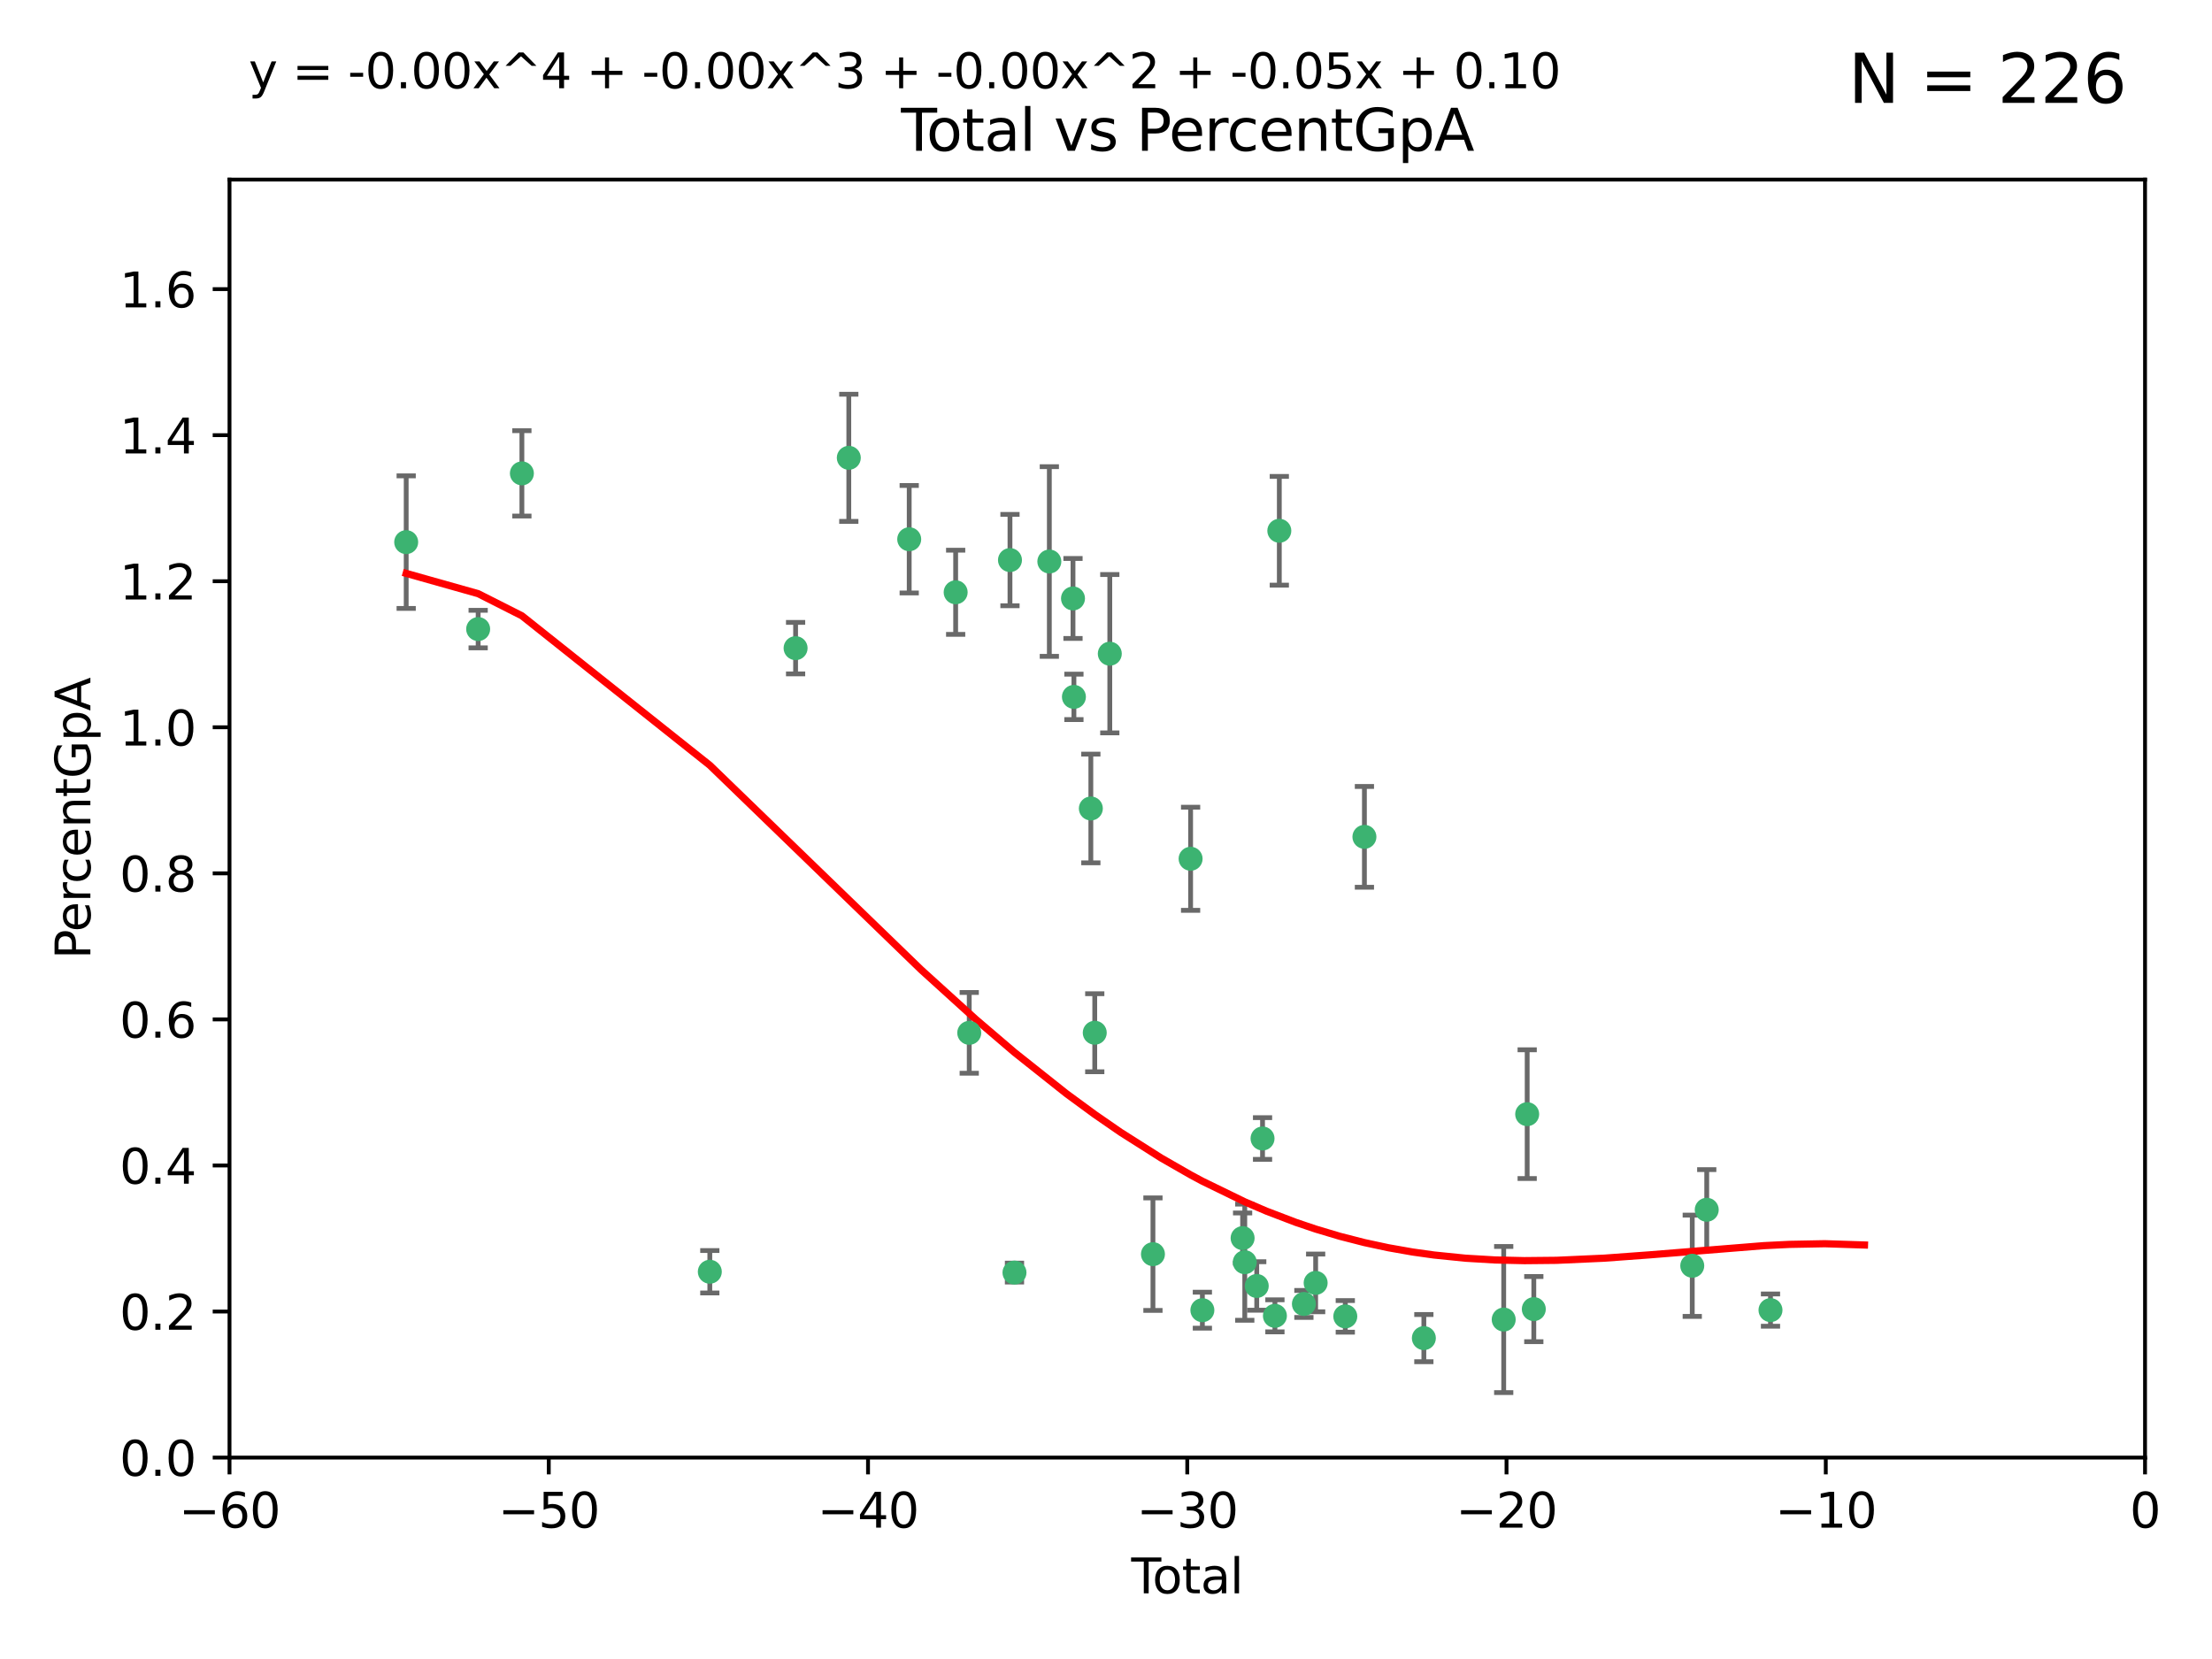 <?xml version="1.0" encoding="utf-8" standalone="no"?>
<!DOCTYPE svg PUBLIC "-//W3C//DTD SVG 1.1//EN"
  "http://www.w3.org/Graphics/SVG/1.1/DTD/svg11.dtd">
<svg xmlns:xlink="http://www.w3.org/1999/xlink" width="460.8pt" height="345.6pt" viewBox="0 0 460.8 345.6" xmlns="http://www.w3.org/2000/svg" version="1.1">
 <defs>
  <style type="text/css">*{stroke-linejoin: round; stroke-linecap: butt}</style>
 </defs>
 <g id="figure_1">
  <g id="patch_1">
   <path d="M 0 345.6 
L 460.8 345.6 
L 460.8 0 
L 0 0 
z
" style="fill: #ffffff"/>
  </g>
  <g id="axes_1">
   <g id="patch_2">
    <path d="M 47.81 303.64 
L 446.85 303.64 
L 446.85 37.411 
L 47.81 37.411 
z
" style="fill: #ffffff"/>
   </g>
   <g id="PathCollection_1">
    <defs>
     <path id="m97a63e2798" d="M 0 1.118 
C 0.297 1.118 0.581 1 0.791 0.791 
C 1 0.581 1.118 0.297 1.118 0 
C 1.118 -0.297 1 -0.581 0.791 -0.791 
C 0.581 -1 0.297 -1.118 0 -1.118 
C -0.297 -1.118 -0.581 -1 -0.791 -0.791 
C -1 -0.581 -1.118 -0.297 -1.118 0 
C -1.118 0.297 -1 0.581 -0.791 0.791 
C -0.581 1 -0.297 1.118 0 1.118 
z
" style="stroke: #3cb371"/>
    </defs>
    <g clip-path="url(#p528108ea26)">
     <use xlink:href="#m97a63e2798" x="84.617" y="112.935" style="fill: #3cb371; stroke: #3cb371"/>
     <use xlink:href="#m97a63e2798" x="99.609" y="131.048" style="fill: #3cb371; stroke: #3cb371"/>
     <use xlink:href="#m97a63e2798" x="108.719" y="98.611" style="fill: #3cb371; stroke: #3cb371"/>
     <use xlink:href="#m97a63e2798" x="147.867" y="264.927" style="fill: #3cb371; stroke: #3cb371"/>
     <use xlink:href="#m97a63e2798" x="165.737" y="135.021" style="fill: #3cb371; stroke: #3cb371"/>
     <use xlink:href="#m97a63e2798" x="176.821" y="95.371" style="fill: #3cb371; stroke: #3cb371"/>
     <use xlink:href="#m97a63e2798" x="189.405" y="112.334" style="fill: #3cb371; stroke: #3cb371"/>
     <use xlink:href="#m97a63e2798" x="199.081" y="123.385" style="fill: #3cb371; stroke: #3cb371"/>
     <use xlink:href="#m97a63e2798" x="201.91" y="215.161" style="fill: #3cb371; stroke: #3cb371"/>
     <use xlink:href="#m97a63e2798" x="210.397" y="116.673" style="fill: #3cb371; stroke: #3cb371"/>
     <use xlink:href="#m97a63e2798" x="211.335" y="265.1" style="fill: #3cb371; stroke: #3cb371"/>
     <use xlink:href="#m97a63e2798" x="218.597" y="116.973" style="fill: #3cb371; stroke: #3cb371"/>
     <use xlink:href="#m97a63e2798" x="223.525" y="124.669" style="fill: #3cb371; stroke: #3cb371"/>
     <use xlink:href="#m97a63e2798" x="223.717" y="145.171" style="fill: #3cb371; stroke: #3cb371"/>
     <use xlink:href="#m97a63e2798" x="227.243" y="168.419" style="fill: #3cb371; stroke: #3cb371"/>
     <use xlink:href="#m97a63e2798" x="228.057" y="215.139" style="fill: #3cb371; stroke: #3cb371"/>
     <use xlink:href="#m97a63e2798" x="231.191" y="136.178" style="fill: #3cb371; stroke: #3cb371"/>
     <use xlink:href="#m97a63e2798" x="240.18" y="261.264" style="fill: #3cb371; stroke: #3cb371"/>
     <use xlink:href="#m97a63e2798" x="248.025" y="178.897" style="fill: #3cb371; stroke: #3cb371"/>
     <use xlink:href="#m97a63e2798" x="250.477" y="272.937" style="fill: #3cb371; stroke: #3cb371"/>
     <use xlink:href="#m97a63e2798" x="258.858" y="257.919" style="fill: #3cb371; stroke: #3cb371"/>
     <use xlink:href="#m97a63e2798" x="259.308" y="262.94" style="fill: #3cb371; stroke: #3cb371"/>
     <use xlink:href="#m97a63e2798" x="261.801" y="267.891" style="fill: #3cb371; stroke: #3cb371"/>
     <use xlink:href="#m97a63e2798" x="263.01" y="237.168" style="fill: #3cb371; stroke: #3cb371"/>
     <use xlink:href="#m97a63e2798" x="265.589" y="274.113" style="fill: #3cb371; stroke: #3cb371"/>
     <use xlink:href="#m97a63e2798" x="266.505" y="110.571" style="fill: #3cb371; stroke: #3cb371"/>
     <use xlink:href="#m97a63e2798" x="271.626" y="271.637" style="fill: #3cb371; stroke: #3cb371"/>
     <use xlink:href="#m97a63e2798" x="274.074" y="267.252" style="fill: #3cb371; stroke: #3cb371"/>
     <use xlink:href="#m97a63e2798" x="280.25" y="274.227" style="fill: #3cb371; stroke: #3cb371"/>
     <use xlink:href="#m97a63e2798" x="284.233" y="174.332" style="fill: #3cb371; stroke: #3cb371"/>
     <use xlink:href="#m97a63e2798" x="296.615" y="278.753" style="fill: #3cb371; stroke: #3cb371"/>
     <use xlink:href="#m97a63e2798" x="313.249" y="274.884" style="fill: #3cb371; stroke: #3cb371"/>
     <use xlink:href="#m97a63e2798" x="318.14" y="232.101" style="fill: #3cb371; stroke: #3cb371"/>
     <use xlink:href="#m97a63e2798" x="319.52" y="272.711" style="fill: #3cb371; stroke: #3cb371"/>
     <use xlink:href="#m97a63e2798" x="352.528" y="263.681" style="fill: #3cb371; stroke: #3cb371"/>
     <use xlink:href="#m97a63e2798" x="355.544" y="252.015" style="fill: #3cb371; stroke: #3cb371"/>
     <use xlink:href="#m97a63e2798" x="368.826" y="272.918" style="fill: #3cb371; stroke: #3cb371"/>
    </g>
   </g>
   <g id="matplotlib.axis_1">
    <g id="xtick_1">
     <g id="line2d_1">
      <defs>
       <path id="mf13b92e8c7" d="M 0 0 
L 0 3.5 
" style="stroke: #000000; stroke-width: 0.8"/>
      </defs>
      <g>
       <use xlink:href="#mf13b92e8c7" x="47.81" y="303.64" style="stroke: #000000; stroke-width: 0.8"/>
      </g>
     </g>
     <g id="text_1">
      <!-- −60 -->
      <g transform="translate(37.258 318.238)scale(0.1 -0.1)">
       <defs>
        <path id="DejaVuSans-2212" d="M 678 2272 
L 4684 2272 
L 4684 1741 
L 678 1741 
L 678 2272 
z
" transform="scale(0.016)"/>
        <path id="DejaVuSans-36" d="M 2113 2584 
Q 1688 2584 1439 2293 
Q 1191 2003 1191 1497 
Q 1191 994 1439 701 
Q 1688 409 2113 409 
Q 2538 409 2786 701 
Q 3034 994 3034 1497 
Q 3034 2003 2786 2293 
Q 2538 2584 2113 2584 
z
M 3366 4563 
L 3366 3988 
Q 3128 4100 2886 4159 
Q 2644 4219 2406 4219 
Q 1781 4219 1451 3797 
Q 1122 3375 1075 2522 
Q 1259 2794 1537 2939 
Q 1816 3084 2150 3084 
Q 2853 3084 3261 2657 
Q 3669 2231 3669 1497 
Q 3669 778 3244 343 
Q 2819 -91 2113 -91 
Q 1303 -91 875 529 
Q 447 1150 447 2328 
Q 447 3434 972 4092 
Q 1497 4750 2381 4750 
Q 2619 4750 2861 4703 
Q 3103 4656 3366 4563 
z
" transform="scale(0.016)"/>
        <path id="DejaVuSans-30" d="M 2034 4250 
Q 1547 4250 1301 3770 
Q 1056 3291 1056 2328 
Q 1056 1369 1301 889 
Q 1547 409 2034 409 
Q 2525 409 2770 889 
Q 3016 1369 3016 2328 
Q 3016 3291 2770 3770 
Q 2525 4250 2034 4250 
z
M 2034 4750 
Q 2819 4750 3233 4129 
Q 3647 3509 3647 2328 
Q 3647 1150 3233 529 
Q 2819 -91 2034 -91 
Q 1250 -91 836 529 
Q 422 1150 422 2328 
Q 422 3509 836 4129 
Q 1250 4750 2034 4750 
z
" transform="scale(0.016)"/>
       </defs>
       <use xlink:href="#DejaVuSans-2212"/>
       <use xlink:href="#DejaVuSans-36" x="83.789"/>
       <use xlink:href="#DejaVuSans-30" x="147.412"/>
      </g>
     </g>
    </g>
    <g id="xtick_2">
     <g id="line2d_2">
      <g>
       <use xlink:href="#mf13b92e8c7" x="114.317" y="303.64" style="stroke: #000000; stroke-width: 0.8"/>
      </g>
     </g>
     <g id="text_2">
      <!-- −50 -->
      <g transform="translate(103.764 318.238)scale(0.1 -0.1)">
       <defs>
        <path id="DejaVuSans-35" d="M 691 4666 
L 3169 4666 
L 3169 4134 
L 1269 4134 
L 1269 2991 
Q 1406 3038 1543 3061 
Q 1681 3084 1819 3084 
Q 2600 3084 3056 2656 
Q 3513 2228 3513 1497 
Q 3513 744 3044 326 
Q 2575 -91 1722 -91 
Q 1428 -91 1123 -41 
Q 819 9 494 109 
L 494 744 
Q 775 591 1075 516 
Q 1375 441 1709 441 
Q 2250 441 2565 725 
Q 2881 1009 2881 1497 
Q 2881 1984 2565 2268 
Q 2250 2553 1709 2553 
Q 1456 2553 1204 2497 
Q 953 2441 691 2322 
L 691 4666 
z
" transform="scale(0.016)"/>
       </defs>
       <use xlink:href="#DejaVuSans-2212"/>
       <use xlink:href="#DejaVuSans-35" x="83.789"/>
       <use xlink:href="#DejaVuSans-30" x="147.412"/>
      </g>
     </g>
    </g>
    <g id="xtick_3">
     <g id="line2d_3">
      <g>
       <use xlink:href="#mf13b92e8c7" x="180.823" y="303.64" style="stroke: #000000; stroke-width: 0.8"/>
      </g>
     </g>
     <g id="text_3">
      <!-- −40 -->
      <g transform="translate(170.271 318.238)scale(0.1 -0.1)">
       <defs>
        <path id="DejaVuSans-34" d="M 2419 4116 
L 825 1625 
L 2419 1625 
L 2419 4116 
z
M 2253 4666 
L 3047 4666 
L 3047 1625 
L 3713 1625 
L 3713 1100 
L 3047 1100 
L 3047 0 
L 2419 0 
L 2419 1100 
L 313 1100 
L 313 1709 
L 2253 4666 
z
" transform="scale(0.016)"/>
       </defs>
       <use xlink:href="#DejaVuSans-2212"/>
       <use xlink:href="#DejaVuSans-34" x="83.789"/>
       <use xlink:href="#DejaVuSans-30" x="147.412"/>
      </g>
     </g>
    </g>
    <g id="xtick_4">
     <g id="line2d_4">
      <g>
       <use xlink:href="#mf13b92e8c7" x="247.33" y="303.64" style="stroke: #000000; stroke-width: 0.8"/>
      </g>
     </g>
     <g id="text_4">
      <!-- −30 -->
      <g transform="translate(236.778 318.238)scale(0.1 -0.1)">
       <defs>
        <path id="DejaVuSans-33" d="M 2597 2516 
Q 3050 2419 3304 2112 
Q 3559 1806 3559 1356 
Q 3559 666 3084 287 
Q 2609 -91 1734 -91 
Q 1441 -91 1130 -33 
Q 819 25 488 141 
L 488 750 
Q 750 597 1062 519 
Q 1375 441 1716 441 
Q 2309 441 2620 675 
Q 2931 909 2931 1356 
Q 2931 1769 2642 2001 
Q 2353 2234 1838 2234 
L 1294 2234 
L 1294 2753 
L 1863 2753 
Q 2328 2753 2575 2939 
Q 2822 3125 2822 3475 
Q 2822 3834 2567 4026 
Q 2313 4219 1838 4219 
Q 1578 4219 1281 4162 
Q 984 4106 628 3988 
L 628 4550 
Q 988 4650 1302 4700 
Q 1616 4750 1894 4750 
Q 2613 4750 3031 4423 
Q 3450 4097 3450 3541 
Q 3450 3153 3228 2886 
Q 3006 2619 2597 2516 
z
" transform="scale(0.016)"/>
       </defs>
       <use xlink:href="#DejaVuSans-2212"/>
       <use xlink:href="#DejaVuSans-33" x="83.789"/>
       <use xlink:href="#DejaVuSans-30" x="147.412"/>
      </g>
     </g>
    </g>
    <g id="xtick_5">
     <g id="line2d_5">
      <g>
       <use xlink:href="#mf13b92e8c7" x="313.837" y="303.64" style="stroke: #000000; stroke-width: 0.8"/>
      </g>
     </g>
     <g id="text_5">
      <!-- −20 -->
      <g transform="translate(303.284 318.238)scale(0.1 -0.1)">
       <defs>
        <path id="DejaVuSans-32" d="M 1228 531 
L 3431 531 
L 3431 0 
L 469 0 
L 469 531 
Q 828 903 1448 1529 
Q 2069 2156 2228 2338 
Q 2531 2678 2651 2914 
Q 2772 3150 2772 3378 
Q 2772 3750 2511 3984 
Q 2250 4219 1831 4219 
Q 1534 4219 1204 4116 
Q 875 4013 500 3803 
L 500 4441 
Q 881 4594 1212 4672 
Q 1544 4750 1819 4750 
Q 2544 4750 2975 4387 
Q 3406 4025 3406 3419 
Q 3406 3131 3298 2873 
Q 3191 2616 2906 2266 
Q 2828 2175 2409 1742 
Q 1991 1309 1228 531 
z
" transform="scale(0.016)"/>
       </defs>
       <use xlink:href="#DejaVuSans-2212"/>
       <use xlink:href="#DejaVuSans-32" x="83.789"/>
       <use xlink:href="#DejaVuSans-30" x="147.412"/>
      </g>
     </g>
    </g>
    <g id="xtick_6">
     <g id="line2d_6">
      <g>
       <use xlink:href="#mf13b92e8c7" x="380.343" y="303.64" style="stroke: #000000; stroke-width: 0.8"/>
      </g>
     </g>
     <g id="text_6">
      <!-- −10 -->
      <g transform="translate(369.791 318.238)scale(0.1 -0.1)">
       <defs>
        <path id="DejaVuSans-31" d="M 794 531 
L 1825 531 
L 1825 4091 
L 703 3866 
L 703 4441 
L 1819 4666 
L 2450 4666 
L 2450 531 
L 3481 531 
L 3481 0 
L 794 0 
L 794 531 
z
" transform="scale(0.016)"/>
       </defs>
       <use xlink:href="#DejaVuSans-2212"/>
       <use xlink:href="#DejaVuSans-31" x="83.789"/>
       <use xlink:href="#DejaVuSans-30" x="147.412"/>
      </g>
     </g>
    </g>
    <g id="xtick_7">
     <g id="line2d_7">
      <g>
       <use xlink:href="#mf13b92e8c7" x="446.85" y="303.64" style="stroke: #000000; stroke-width: 0.8"/>
      </g>
     </g>
     <g id="text_7">
      <!-- 0 -->
      <g transform="translate(443.669 318.238)scale(0.1 -0.1)">
       <use xlink:href="#DejaVuSans-30"/>
      </g>
     </g>
    </g>
    <g id="text_8">
     <!-- Total -->
     <g transform="translate(235.653 331.917)scale(0.1 -0.1)">
      <defs>
       <path id="DejaVuSans-54" d="M -19 4666 
L 3928 4666 
L 3928 4134 
L 2272 4134 
L 2272 0 
L 1638 0 
L 1638 4134 
L -19 4134 
L -19 4666 
z
" transform="scale(0.016)"/>
       <path id="DejaVuSans-6f" d="M 1959 3097 
Q 1497 3097 1228 2736 
Q 959 2375 959 1747 
Q 959 1119 1226 758 
Q 1494 397 1959 397 
Q 2419 397 2687 759 
Q 2956 1122 2956 1747 
Q 2956 2369 2687 2733 
Q 2419 3097 1959 3097 
z
M 1959 3584 
Q 2709 3584 3137 3096 
Q 3566 2609 3566 1747 
Q 3566 888 3137 398 
Q 2709 -91 1959 -91 
Q 1206 -91 779 398 
Q 353 888 353 1747 
Q 353 2609 779 3096 
Q 1206 3584 1959 3584 
z
" transform="scale(0.016)"/>
       <path id="DejaVuSans-74" d="M 1172 4494 
L 1172 3500 
L 2356 3500 
L 2356 3053 
L 1172 3053 
L 1172 1153 
Q 1172 725 1289 603 
Q 1406 481 1766 481 
L 2356 481 
L 2356 0 
L 1766 0 
Q 1100 0 847 248 
Q 594 497 594 1153 
L 594 3053 
L 172 3053 
L 172 3500 
L 594 3500 
L 594 4494 
L 1172 4494 
z
" transform="scale(0.016)"/>
       <path id="DejaVuSans-61" d="M 2194 1759 
Q 1497 1759 1228 1600 
Q 959 1441 959 1056 
Q 959 750 1161 570 
Q 1363 391 1709 391 
Q 2188 391 2477 730 
Q 2766 1069 2766 1631 
L 2766 1759 
L 2194 1759 
z
M 3341 1997 
L 3341 0 
L 2766 0 
L 2766 531 
Q 2569 213 2275 61 
Q 1981 -91 1556 -91 
Q 1019 -91 701 211 
Q 384 513 384 1019 
Q 384 1609 779 1909 
Q 1175 2209 1959 2209 
L 2766 2209 
L 2766 2266 
Q 2766 2663 2505 2880 
Q 2244 3097 1772 3097 
Q 1472 3097 1187 3025 
Q 903 2953 641 2809 
L 641 3341 
Q 956 3463 1253 3523 
Q 1550 3584 1831 3584 
Q 2591 3584 2966 3190 
Q 3341 2797 3341 1997 
z
" transform="scale(0.016)"/>
       <path id="DejaVuSans-6c" d="M 603 4863 
L 1178 4863 
L 1178 0 
L 603 0 
L 603 4863 
z
" transform="scale(0.016)"/>
      </defs>
      <use xlink:href="#DejaVuSans-54"/>
      <use xlink:href="#DejaVuSans-6f" x="44.084"/>
      <use xlink:href="#DejaVuSans-74" x="105.266"/>
      <use xlink:href="#DejaVuSans-61" x="144.475"/>
      <use xlink:href="#DejaVuSans-6c" x="205.754"/>
     </g>
    </g>
   </g>
   <g id="matplotlib.axis_2">
    <g id="ytick_1">
     <g id="line2d_8">
      <defs>
       <path id="mcf7181607c" d="M 0 0 
L -3.5 0 
" style="stroke: #000000; stroke-width: 0.8"/>
      </defs>
      <g>
       <use xlink:href="#mcf7181607c" x="47.81" y="303.64" style="stroke: #000000; stroke-width: 0.8"/>
      </g>
     </g>
     <g id="text_9">
      <!-- 0.0 -->
      <g transform="translate(24.907 307.439)scale(0.1 -0.1)">
       <defs>
        <path id="DejaVuSans-2e" d="M 684 794 
L 1344 794 
L 1344 0 
L 684 0 
L 684 794 
z
" transform="scale(0.016)"/>
       </defs>
       <use xlink:href="#DejaVuSans-30"/>
       <use xlink:href="#DejaVuSans-2e" x="63.623"/>
       <use xlink:href="#DejaVuSans-30" x="95.41"/>
      </g>
     </g>
    </g>
    <g id="ytick_2">
     <g id="line2d_9">
      <g>
       <use xlink:href="#mcf7181607c" x="47.81" y="273.214" style="stroke: #000000; stroke-width: 0.8"/>
      </g>
     </g>
     <g id="text_10">
      <!-- 0.2 -->
      <g transform="translate(24.907 277.013)scale(0.1 -0.1)">
       <use xlink:href="#DejaVuSans-30"/>
       <use xlink:href="#DejaVuSans-2e" x="63.623"/>
       <use xlink:href="#DejaVuSans-32" x="95.41"/>
      </g>
     </g>
    </g>
    <g id="ytick_3">
     <g id="line2d_10">
      <g>
       <use xlink:href="#mcf7181607c" x="47.81" y="242.788" style="stroke: #000000; stroke-width: 0.8"/>
      </g>
     </g>
     <g id="text_11">
      <!-- 0.4 -->
      <g transform="translate(24.907 246.587)scale(0.1 -0.1)">
       <use xlink:href="#DejaVuSans-30"/>
       <use xlink:href="#DejaVuSans-2e" x="63.623"/>
       <use xlink:href="#DejaVuSans-34" x="95.41"/>
      </g>
     </g>
    </g>
    <g id="ytick_4">
     <g id="line2d_11">
      <g>
       <use xlink:href="#mcf7181607c" x="47.81" y="212.362" style="stroke: #000000; stroke-width: 0.8"/>
      </g>
     </g>
     <g id="text_12">
      <!-- 0.6 -->
      <g transform="translate(24.907 216.161)scale(0.1 -0.1)">
       <use xlink:href="#DejaVuSans-30"/>
       <use xlink:href="#DejaVuSans-2e" x="63.623"/>
       <use xlink:href="#DejaVuSans-36" x="95.41"/>
      </g>
     </g>
    </g>
    <g id="ytick_5">
     <g id="line2d_12">
      <g>
       <use xlink:href="#mcf7181607c" x="47.81" y="181.935" style="stroke: #000000; stroke-width: 0.8"/>
      </g>
     </g>
     <g id="text_13">
      <!-- 0.8 -->
      <g transform="translate(24.907 185.735)scale(0.1 -0.1)">
       <defs>
        <path id="DejaVuSans-38" d="M 2034 2216 
Q 1584 2216 1326 1975 
Q 1069 1734 1069 1313 
Q 1069 891 1326 650 
Q 1584 409 2034 409 
Q 2484 409 2743 651 
Q 3003 894 3003 1313 
Q 3003 1734 2745 1975 
Q 2488 2216 2034 2216 
z
M 1403 2484 
Q 997 2584 770 2862 
Q 544 3141 544 3541 
Q 544 4100 942 4425 
Q 1341 4750 2034 4750 
Q 2731 4750 3128 4425 
Q 3525 4100 3525 3541 
Q 3525 3141 3298 2862 
Q 3072 2584 2669 2484 
Q 3125 2378 3379 2068 
Q 3634 1759 3634 1313 
Q 3634 634 3220 271 
Q 2806 -91 2034 -91 
Q 1263 -91 848 271 
Q 434 634 434 1313 
Q 434 1759 690 2068 
Q 947 2378 1403 2484 
z
M 1172 3481 
Q 1172 3119 1398 2916 
Q 1625 2713 2034 2713 
Q 2441 2713 2670 2916 
Q 2900 3119 2900 3481 
Q 2900 3844 2670 4047 
Q 2441 4250 2034 4250 
Q 1625 4250 1398 4047 
Q 1172 3844 1172 3481 
z
" transform="scale(0.016)"/>
       </defs>
       <use xlink:href="#DejaVuSans-30"/>
       <use xlink:href="#DejaVuSans-2e" x="63.623"/>
       <use xlink:href="#DejaVuSans-38" x="95.41"/>
      </g>
     </g>
    </g>
    <g id="ytick_6">
     <g id="line2d_13">
      <g>
       <use xlink:href="#mcf7181607c" x="47.81" y="151.509" style="stroke: #000000; stroke-width: 0.8"/>
      </g>
     </g>
     <g id="text_14">
      <!-- 1.0 -->
      <g transform="translate(24.907 155.308)scale(0.1 -0.1)">
       <use xlink:href="#DejaVuSans-31"/>
       <use xlink:href="#DejaVuSans-2e" x="63.623"/>
       <use xlink:href="#DejaVuSans-30" x="95.41"/>
      </g>
     </g>
    </g>
    <g id="ytick_7">
     <g id="line2d_14">
      <g>
       <use xlink:href="#mcf7181607c" x="47.81" y="121.083" style="stroke: #000000; stroke-width: 0.8"/>
      </g>
     </g>
     <g id="text_15">
      <!-- 1.2 -->
      <g transform="translate(24.907 124.882)scale(0.1 -0.1)">
       <use xlink:href="#DejaVuSans-31"/>
       <use xlink:href="#DejaVuSans-2e" x="63.623"/>
       <use xlink:href="#DejaVuSans-32" x="95.41"/>
      </g>
     </g>
    </g>
    <g id="ytick_8">
     <g id="line2d_15">
      <g>
       <use xlink:href="#mcf7181607c" x="47.81" y="90.657" style="stroke: #000000; stroke-width: 0.8"/>
      </g>
     </g>
     <g id="text_16">
      <!-- 1.4 -->
      <g transform="translate(24.907 94.456)scale(0.1 -0.1)">
       <use xlink:href="#DejaVuSans-31"/>
       <use xlink:href="#DejaVuSans-2e" x="63.623"/>
       <use xlink:href="#DejaVuSans-34" x="95.41"/>
      </g>
     </g>
    </g>
    <g id="ytick_9">
     <g id="line2d_16">
      <g>
       <use xlink:href="#mcf7181607c" x="47.81" y="60.231" style="stroke: #000000; stroke-width: 0.8"/>
      </g>
     </g>
     <g id="text_17">
      <!-- 1.6 -->
      <g transform="translate(24.907 64.03)scale(0.1 -0.1)">
       <use xlink:href="#DejaVuSans-31"/>
       <use xlink:href="#DejaVuSans-2e" x="63.623"/>
       <use xlink:href="#DejaVuSans-36" x="95.41"/>
      </g>
     </g>
    </g>
    <g id="text_18">
     <!-- PercentGpA -->
     <g transform="translate(18.827 199.802)rotate(-90)scale(0.1 -0.1)">
      <defs>
       <path id="DejaVuSans-50" d="M 1259 4147 
L 1259 2394 
L 2053 2394 
Q 2494 2394 2734 2622 
Q 2975 2850 2975 3272 
Q 2975 3691 2734 3919 
Q 2494 4147 2053 4147 
L 1259 4147 
z
M 628 4666 
L 2053 4666 
Q 2838 4666 3239 4311 
Q 3641 3956 3641 3272 
Q 3641 2581 3239 2228 
Q 2838 1875 2053 1875 
L 1259 1875 
L 1259 0 
L 628 0 
L 628 4666 
z
" transform="scale(0.016)"/>
       <path id="DejaVuSans-65" d="M 3597 1894 
L 3597 1613 
L 953 1613 
Q 991 1019 1311 708 
Q 1631 397 2203 397 
Q 2534 397 2845 478 
Q 3156 559 3463 722 
L 3463 178 
Q 3153 47 2828 -22 
Q 2503 -91 2169 -91 
Q 1331 -91 842 396 
Q 353 884 353 1716 
Q 353 2575 817 3079 
Q 1281 3584 2069 3584 
Q 2775 3584 3186 3129 
Q 3597 2675 3597 1894 
z
M 3022 2063 
Q 3016 2534 2758 2815 
Q 2500 3097 2075 3097 
Q 1594 3097 1305 2825 
Q 1016 2553 972 2059 
L 3022 2063 
z
" transform="scale(0.016)"/>
       <path id="DejaVuSans-72" d="M 2631 2963 
Q 2534 3019 2420 3045 
Q 2306 3072 2169 3072 
Q 1681 3072 1420 2755 
Q 1159 2438 1159 1844 
L 1159 0 
L 581 0 
L 581 3500 
L 1159 3500 
L 1159 2956 
Q 1341 3275 1631 3429 
Q 1922 3584 2338 3584 
Q 2397 3584 2469 3576 
Q 2541 3569 2628 3553 
L 2631 2963 
z
" transform="scale(0.016)"/>
       <path id="DejaVuSans-63" d="M 3122 3366 
L 3122 2828 
Q 2878 2963 2633 3030 
Q 2388 3097 2138 3097 
Q 1578 3097 1268 2742 
Q 959 2388 959 1747 
Q 959 1106 1268 751 
Q 1578 397 2138 397 
Q 2388 397 2633 464 
Q 2878 531 3122 666 
L 3122 134 
Q 2881 22 2623 -34 
Q 2366 -91 2075 -91 
Q 1284 -91 818 406 
Q 353 903 353 1747 
Q 353 2603 823 3093 
Q 1294 3584 2113 3584 
Q 2378 3584 2631 3529 
Q 2884 3475 3122 3366 
z
" transform="scale(0.016)"/>
       <path id="DejaVuSans-6e" d="M 3513 2113 
L 3513 0 
L 2938 0 
L 2938 2094 
Q 2938 2591 2744 2837 
Q 2550 3084 2163 3084 
Q 1697 3084 1428 2787 
Q 1159 2491 1159 1978 
L 1159 0 
L 581 0 
L 581 3500 
L 1159 3500 
L 1159 2956 
Q 1366 3272 1645 3428 
Q 1925 3584 2291 3584 
Q 2894 3584 3203 3211 
Q 3513 2838 3513 2113 
z
" transform="scale(0.016)"/>
       <path id="DejaVuSans-47" d="M 3809 666 
L 3809 1919 
L 2778 1919 
L 2778 2438 
L 4434 2438 
L 4434 434 
Q 4069 175 3628 42 
Q 3188 -91 2688 -91 
Q 1594 -91 976 548 
Q 359 1188 359 2328 
Q 359 3472 976 4111 
Q 1594 4750 2688 4750 
Q 3144 4750 3555 4637 
Q 3966 4525 4313 4306 
L 4313 3634 
Q 3963 3931 3569 4081 
Q 3175 4231 2741 4231 
Q 1884 4231 1454 3753 
Q 1025 3275 1025 2328 
Q 1025 1384 1454 906 
Q 1884 428 2741 428 
Q 3075 428 3337 486 
Q 3600 544 3809 666 
z
" transform="scale(0.016)"/>
       <path id="DejaVuSans-70" d="M 1159 525 
L 1159 -1331 
L 581 -1331 
L 581 3500 
L 1159 3500 
L 1159 2969 
Q 1341 3281 1617 3432 
Q 1894 3584 2278 3584 
Q 2916 3584 3314 3078 
Q 3713 2572 3713 1747 
Q 3713 922 3314 415 
Q 2916 -91 2278 -91 
Q 1894 -91 1617 61 
Q 1341 213 1159 525 
z
M 3116 1747 
Q 3116 2381 2855 2742 
Q 2594 3103 2138 3103 
Q 1681 3103 1420 2742 
Q 1159 2381 1159 1747 
Q 1159 1113 1420 752 
Q 1681 391 2138 391 
Q 2594 391 2855 752 
Q 3116 1113 3116 1747 
z
" transform="scale(0.016)"/>
       <path id="DejaVuSans-41" d="M 2188 4044 
L 1331 1722 
L 3047 1722 
L 2188 4044 
z
M 1831 4666 
L 2547 4666 
L 4325 0 
L 3669 0 
L 3244 1197 
L 1141 1197 
L 716 0 
L 50 0 
L 1831 4666 
z
" transform="scale(0.016)"/>
      </defs>
      <use xlink:href="#DejaVuSans-50"/>
      <use xlink:href="#DejaVuSans-65" x="56.678"/>
      <use xlink:href="#DejaVuSans-72" x="118.201"/>
      <use xlink:href="#DejaVuSans-63" x="157.064"/>
      <use xlink:href="#DejaVuSans-65" x="212.045"/>
      <use xlink:href="#DejaVuSans-6e" x="273.568"/>
      <use xlink:href="#DejaVuSans-74" x="336.947"/>
      <use xlink:href="#DejaVuSans-47" x="376.156"/>
      <use xlink:href="#DejaVuSans-70" x="453.646"/>
      <use xlink:href="#DejaVuSans-41" x="517.123"/>
     </g>
    </g>
   </g>
   <g id="LineCollection_1">
    <path d="M 84.617 126.742 
L 84.617 99.128 
" clip-path="url(#p528108ea26)" style="fill: none; stroke: #696969"/>
    <path d="M 99.609 134.958 
L 99.609 127.138 
" clip-path="url(#p528108ea26)" style="fill: none; stroke: #696969"/>
    <path d="M 108.719 107.5 
L 108.719 89.723 
" clip-path="url(#p528108ea26)" style="fill: none; stroke: #696969"/>
    <path d="M 147.867 269.346 
L 147.867 260.509 
" clip-path="url(#p528108ea26)" style="fill: none; stroke: #696969"/>
    <path d="M 165.737 140.382 
L 165.737 129.659 
" clip-path="url(#p528108ea26)" style="fill: none; stroke: #696969"/>
    <path d="M 176.821 108.615 
L 176.821 82.127 
" clip-path="url(#p528108ea26)" style="fill: none; stroke: #696969"/>
    <path d="M 189.405 123.529 
L 189.405 101.139 
" clip-path="url(#p528108ea26)" style="fill: none; stroke: #696969"/>
    <path d="M 199.081 132.151 
L 199.081 114.62 
" clip-path="url(#p528108ea26)" style="fill: none; stroke: #696969"/>
    <path d="M 201.91 223.572 
L 201.91 206.751 
" clip-path="url(#p528108ea26)" style="fill: none; stroke: #696969"/>
    <path d="M 210.397 126.191 
L 210.397 107.154 
" clip-path="url(#p528108ea26)" style="fill: none; stroke: #696969"/>
    <path d="M 211.335 267.073 
L 211.335 263.128 
" clip-path="url(#p528108ea26)" style="fill: none; stroke: #696969"/>
    <path d="M 218.597 136.73 
L 218.597 97.216 
" clip-path="url(#p528108ea26)" style="fill: none; stroke: #696969"/>
    <path d="M 223.525 132.997 
L 223.525 116.341 
" clip-path="url(#p528108ea26)" style="fill: none; stroke: #696969"/>
    <path d="M 223.717 149.901 
L 223.717 140.441 
" clip-path="url(#p528108ea26)" style="fill: none; stroke: #696969"/>
    <path d="M 227.243 179.743 
L 227.243 157.094 
" clip-path="url(#p528108ea26)" style="fill: none; stroke: #696969"/>
    <path d="M 228.057 223.268 
L 228.057 207.01 
" clip-path="url(#p528108ea26)" style="fill: none; stroke: #696969"/>
    <path d="M 231.191 152.672 
L 231.191 119.684 
" clip-path="url(#p528108ea26)" style="fill: none; stroke: #696969"/>
    <path d="M 240.18 272.983 
L 240.18 249.544 
" clip-path="url(#p528108ea26)" style="fill: none; stroke: #696969"/>
    <path d="M 248.025 189.642 
L 248.025 168.152 
" clip-path="url(#p528108ea26)" style="fill: none; stroke: #696969"/>
    <path d="M 250.477 276.685 
L 250.477 269.189 
" clip-path="url(#p528108ea26)" style="fill: none; stroke: #696969"/>
    <path d="M 258.858 263.155 
L 258.858 252.684 
" clip-path="url(#p528108ea26)" style="fill: none; stroke: #696969"/>
    <path d="M 259.308 275.039 
L 259.308 250.841 
" clip-path="url(#p528108ea26)" style="fill: none; stroke: #696969"/>
    <path d="M 261.801 272.942 
L 261.801 262.839 
" clip-path="url(#p528108ea26)" style="fill: none; stroke: #696969"/>
    <path d="M 263.01 241.512 
L 263.01 232.824 
" clip-path="url(#p528108ea26)" style="fill: none; stroke: #696969"/>
    <path d="M 265.589 277.453 
L 265.589 270.772 
" clip-path="url(#p528108ea26)" style="fill: none; stroke: #696969"/>
    <path d="M 266.505 121.897 
L 266.505 99.245 
" clip-path="url(#p528108ea26)" style="fill: none; stroke: #696969"/>
    <path d="M 271.626 274.448 
L 271.626 268.825 
" clip-path="url(#p528108ea26)" style="fill: none; stroke: #696969"/>
    <path d="M 274.074 273.263 
L 274.074 261.242 
" clip-path="url(#p528108ea26)" style="fill: none; stroke: #696969"/>
    <path d="M 280.25 277.522 
L 280.25 270.932 
" clip-path="url(#p528108ea26)" style="fill: none; stroke: #696969"/>
    <path d="M 284.233 184.828 
L 284.233 163.836 
" clip-path="url(#p528108ea26)" style="fill: none; stroke: #696969"/>
    <path d="M 296.615 283.668 
L 296.615 273.838 
" clip-path="url(#p528108ea26)" style="fill: none; stroke: #696969"/>
    <path d="M 313.249 290.105 
L 313.249 259.662 
" clip-path="url(#p528108ea26)" style="fill: none; stroke: #696969"/>
    <path d="M 318.14 245.512 
L 318.14 218.691 
" clip-path="url(#p528108ea26)" style="fill: none; stroke: #696969"/>
    <path d="M 319.52 279.499 
L 319.52 265.924 
" clip-path="url(#p528108ea26)" style="fill: none; stroke: #696969"/>
    <path d="M 352.528 274.232 
L 352.528 253.131 
" clip-path="url(#p528108ea26)" style="fill: none; stroke: #696969"/>
    <path d="M 355.544 260.378 
L 355.544 243.652 
" clip-path="url(#p528108ea26)" style="fill: none; stroke: #696969"/>
    <path d="M 368.826 276.28 
L 368.826 269.557 
" clip-path="url(#p528108ea26)" style="fill: none; stroke: #696969"/>
   </g>
   <g id="line2d_17">
    <defs>
     <path id="m320e4cd4d8" d="M 2 0 
L -2 -0 
" style="stroke: #696969"/>
    </defs>
    <g clip-path="url(#p528108ea26)">
     <use xlink:href="#m320e4cd4d8" x="84.617" y="126.742" style="fill: #696969; stroke: #696969"/>
     <use xlink:href="#m320e4cd4d8" x="99.609" y="134.958" style="fill: #696969; stroke: #696969"/>
     <use xlink:href="#m320e4cd4d8" x="108.719" y="107.5" style="fill: #696969; stroke: #696969"/>
     <use xlink:href="#m320e4cd4d8" x="147.867" y="269.346" style="fill: #696969; stroke: #696969"/>
     <use xlink:href="#m320e4cd4d8" x="165.737" y="140.382" style="fill: #696969; stroke: #696969"/>
     <use xlink:href="#m320e4cd4d8" x="176.821" y="108.615" style="fill: #696969; stroke: #696969"/>
     <use xlink:href="#m320e4cd4d8" x="189.405" y="123.529" style="fill: #696969; stroke: #696969"/>
     <use xlink:href="#m320e4cd4d8" x="199.081" y="132.151" style="fill: #696969; stroke: #696969"/>
     <use xlink:href="#m320e4cd4d8" x="201.91" y="223.572" style="fill: #696969; stroke: #696969"/>
     <use xlink:href="#m320e4cd4d8" x="210.397" y="126.191" style="fill: #696969; stroke: #696969"/>
     <use xlink:href="#m320e4cd4d8" x="211.335" y="267.073" style="fill: #696969; stroke: #696969"/>
     <use xlink:href="#m320e4cd4d8" x="218.597" y="136.73" style="fill: #696969; stroke: #696969"/>
     <use xlink:href="#m320e4cd4d8" x="223.525" y="132.997" style="fill: #696969; stroke: #696969"/>
     <use xlink:href="#m320e4cd4d8" x="223.717" y="149.901" style="fill: #696969; stroke: #696969"/>
     <use xlink:href="#m320e4cd4d8" x="227.243" y="179.743" style="fill: #696969; stroke: #696969"/>
     <use xlink:href="#m320e4cd4d8" x="228.057" y="223.268" style="fill: #696969; stroke: #696969"/>
     <use xlink:href="#m320e4cd4d8" x="231.191" y="152.672" style="fill: #696969; stroke: #696969"/>
     <use xlink:href="#m320e4cd4d8" x="240.18" y="272.983" style="fill: #696969; stroke: #696969"/>
     <use xlink:href="#m320e4cd4d8" x="248.025" y="189.642" style="fill: #696969; stroke: #696969"/>
     <use xlink:href="#m320e4cd4d8" x="250.477" y="276.685" style="fill: #696969; stroke: #696969"/>
     <use xlink:href="#m320e4cd4d8" x="258.858" y="263.155" style="fill: #696969; stroke: #696969"/>
     <use xlink:href="#m320e4cd4d8" x="259.308" y="275.039" style="fill: #696969; stroke: #696969"/>
     <use xlink:href="#m320e4cd4d8" x="261.801" y="272.942" style="fill: #696969; stroke: #696969"/>
     <use xlink:href="#m320e4cd4d8" x="263.01" y="241.512" style="fill: #696969; stroke: #696969"/>
     <use xlink:href="#m320e4cd4d8" x="265.589" y="277.453" style="fill: #696969; stroke: #696969"/>
     <use xlink:href="#m320e4cd4d8" x="266.505" y="121.897" style="fill: #696969; stroke: #696969"/>
     <use xlink:href="#m320e4cd4d8" x="271.626" y="274.448" style="fill: #696969; stroke: #696969"/>
     <use xlink:href="#m320e4cd4d8" x="274.074" y="273.263" style="fill: #696969; stroke: #696969"/>
     <use xlink:href="#m320e4cd4d8" x="280.25" y="277.522" style="fill: #696969; stroke: #696969"/>
     <use xlink:href="#m320e4cd4d8" x="284.233" y="184.828" style="fill: #696969; stroke: #696969"/>
     <use xlink:href="#m320e4cd4d8" x="296.615" y="283.668" style="fill: #696969; stroke: #696969"/>
     <use xlink:href="#m320e4cd4d8" x="313.249" y="290.105" style="fill: #696969; stroke: #696969"/>
     <use xlink:href="#m320e4cd4d8" x="318.14" y="245.512" style="fill: #696969; stroke: #696969"/>
     <use xlink:href="#m320e4cd4d8" x="319.52" y="279.499" style="fill: #696969; stroke: #696969"/>
     <use xlink:href="#m320e4cd4d8" x="352.528" y="274.232" style="fill: #696969; stroke: #696969"/>
     <use xlink:href="#m320e4cd4d8" x="355.544" y="260.378" style="fill: #696969; stroke: #696969"/>
     <use xlink:href="#m320e4cd4d8" x="368.826" y="276.28" style="fill: #696969; stroke: #696969"/>
    </g>
   </g>
   <g id="line2d_18">
    <g clip-path="url(#p528108ea26)">
     <use xlink:href="#m320e4cd4d8" x="84.617" y="99.128" style="fill: #696969; stroke: #696969"/>
     <use xlink:href="#m320e4cd4d8" x="99.609" y="127.138" style="fill: #696969; stroke: #696969"/>
     <use xlink:href="#m320e4cd4d8" x="108.719" y="89.723" style="fill: #696969; stroke: #696969"/>
     <use xlink:href="#m320e4cd4d8" x="147.867" y="260.509" style="fill: #696969; stroke: #696969"/>
     <use xlink:href="#m320e4cd4d8" x="165.737" y="129.659" style="fill: #696969; stroke: #696969"/>
     <use xlink:href="#m320e4cd4d8" x="176.821" y="82.127" style="fill: #696969; stroke: #696969"/>
     <use xlink:href="#m320e4cd4d8" x="189.405" y="101.139" style="fill: #696969; stroke: #696969"/>
     <use xlink:href="#m320e4cd4d8" x="199.081" y="114.62" style="fill: #696969; stroke: #696969"/>
     <use xlink:href="#m320e4cd4d8" x="201.91" y="206.751" style="fill: #696969; stroke: #696969"/>
     <use xlink:href="#m320e4cd4d8" x="210.397" y="107.154" style="fill: #696969; stroke: #696969"/>
     <use xlink:href="#m320e4cd4d8" x="211.335" y="263.128" style="fill: #696969; stroke: #696969"/>
     <use xlink:href="#m320e4cd4d8" x="218.597" y="97.216" style="fill: #696969; stroke: #696969"/>
     <use xlink:href="#m320e4cd4d8" x="223.525" y="116.341" style="fill: #696969; stroke: #696969"/>
     <use xlink:href="#m320e4cd4d8" x="223.717" y="140.441" style="fill: #696969; stroke: #696969"/>
     <use xlink:href="#m320e4cd4d8" x="227.243" y="157.094" style="fill: #696969; stroke: #696969"/>
     <use xlink:href="#m320e4cd4d8" x="228.057" y="207.01" style="fill: #696969; stroke: #696969"/>
     <use xlink:href="#m320e4cd4d8" x="231.191" y="119.684" style="fill: #696969; stroke: #696969"/>
     <use xlink:href="#m320e4cd4d8" x="240.18" y="249.544" style="fill: #696969; stroke: #696969"/>
     <use xlink:href="#m320e4cd4d8" x="248.025" y="168.152" style="fill: #696969; stroke: #696969"/>
     <use xlink:href="#m320e4cd4d8" x="250.477" y="269.189" style="fill: #696969; stroke: #696969"/>
     <use xlink:href="#m320e4cd4d8" x="258.858" y="252.684" style="fill: #696969; stroke: #696969"/>
     <use xlink:href="#m320e4cd4d8" x="259.308" y="250.841" style="fill: #696969; stroke: #696969"/>
     <use xlink:href="#m320e4cd4d8" x="261.801" y="262.839" style="fill: #696969; stroke: #696969"/>
     <use xlink:href="#m320e4cd4d8" x="263.01" y="232.824" style="fill: #696969; stroke: #696969"/>
     <use xlink:href="#m320e4cd4d8" x="265.589" y="270.772" style="fill: #696969; stroke: #696969"/>
     <use xlink:href="#m320e4cd4d8" x="266.505" y="99.245" style="fill: #696969; stroke: #696969"/>
     <use xlink:href="#m320e4cd4d8" x="271.626" y="268.825" style="fill: #696969; stroke: #696969"/>
     <use xlink:href="#m320e4cd4d8" x="274.074" y="261.242" style="fill: #696969; stroke: #696969"/>
     <use xlink:href="#m320e4cd4d8" x="280.25" y="270.932" style="fill: #696969; stroke: #696969"/>
     <use xlink:href="#m320e4cd4d8" x="284.233" y="163.836" style="fill: #696969; stroke: #696969"/>
     <use xlink:href="#m320e4cd4d8" x="296.615" y="273.838" style="fill: #696969; stroke: #696969"/>
     <use xlink:href="#m320e4cd4d8" x="313.249" y="259.662" style="fill: #696969; stroke: #696969"/>
     <use xlink:href="#m320e4cd4d8" x="318.14" y="218.691" style="fill: #696969; stroke: #696969"/>
     <use xlink:href="#m320e4cd4d8" x="319.52" y="265.924" style="fill: #696969; stroke: #696969"/>
     <use xlink:href="#m320e4cd4d8" x="352.528" y="253.131" style="fill: #696969; stroke: #696969"/>
     <use xlink:href="#m320e4cd4d8" x="355.544" y="243.652" style="fill: #696969; stroke: #696969"/>
     <use xlink:href="#m320e4cd4d8" x="368.826" y="269.557" style="fill: #696969; stroke: #696969"/>
    </g>
   </g>
   <g id="line2d_19">
    <path d="M 84.617 119.445 
L 99.609 123.672 
L 108.719 128.28 
L 147.867 159.418 
L 191.867 201.998 
L 203.247 212.317 
L 211.335 219.231 
L 222.131 227.805 
L 228.057 232.155 
L 233.435 235.869 
L 241.907 241.243 
L 248.025 244.749 
L 250.477 246.064 
L 259.308 250.365 
L 263.835 252.305 
L 269.925 254.633 
L 274.074 256.035 
L 279.125 257.544 
L 284.233 258.853 
L 289.206 259.924 
L 294.29 260.819 
L 298.724 261.441 
L 305.268 262.105 
L 311.438 262.473 
L 317.573 262.616 
L 324.269 262.548 
L 334.21 262.1 
L 343.533 261.417 
L 367.448 259.491 
L 372.707 259.23 
L 380.146 259.089 
L 388.404 259.356 
L 388.404 259.356 
" clip-path="url(#p528108ea26)" style="fill: none; stroke: #ff0000; stroke-width: 1.5; stroke-linecap: square"/>
   </g>
   <g id="line2d_20">
    <defs>
     <path id="md9e2202bdb" d="M 0 2 
C 0.53 2 1.039 1.789 1.414 1.414 
C 1.789 1.039 2 0.53 2 0 
C 2 -0.53 1.789 -1.039 1.414 -1.414 
C 1.039 -1.789 0.53 -2 0 -2 
C -0.53 -2 -1.039 -1.789 -1.414 -1.414 
C -1.789 -1.039 -2 -0.53 -2 0 
C -2 0.53 -1.789 1.039 -1.414 1.414 
C -1.039 1.789 -0.53 2 0 2 
z
" style="stroke: #3cb371"/>
    </defs>
    <g clip-path="url(#p528108ea26)">
     <use xlink:href="#md9e2202bdb" x="84.617" y="112.935" style="fill: #3cb371; stroke: #3cb371"/>
     <use xlink:href="#md9e2202bdb" x="99.609" y="131.048" style="fill: #3cb371; stroke: #3cb371"/>
     <use xlink:href="#md9e2202bdb" x="108.719" y="98.611" style="fill: #3cb371; stroke: #3cb371"/>
     <use xlink:href="#md9e2202bdb" x="147.867" y="264.927" style="fill: #3cb371; stroke: #3cb371"/>
     <use xlink:href="#md9e2202bdb" x="165.737" y="135.021" style="fill: #3cb371; stroke: #3cb371"/>
     <use xlink:href="#md9e2202bdb" x="176.821" y="95.371" style="fill: #3cb371; stroke: #3cb371"/>
     <use xlink:href="#md9e2202bdb" x="189.405" y="112.334" style="fill: #3cb371; stroke: #3cb371"/>
     <use xlink:href="#md9e2202bdb" x="199.081" y="123.385" style="fill: #3cb371; stroke: #3cb371"/>
     <use xlink:href="#md9e2202bdb" x="201.91" y="215.161" style="fill: #3cb371; stroke: #3cb371"/>
     <use xlink:href="#md9e2202bdb" x="210.397" y="116.673" style="fill: #3cb371; stroke: #3cb371"/>
     <use xlink:href="#md9e2202bdb" x="211.335" y="265.1" style="fill: #3cb371; stroke: #3cb371"/>
     <use xlink:href="#md9e2202bdb" x="218.597" y="116.973" style="fill: #3cb371; stroke: #3cb371"/>
     <use xlink:href="#md9e2202bdb" x="223.525" y="124.669" style="fill: #3cb371; stroke: #3cb371"/>
     <use xlink:href="#md9e2202bdb" x="223.717" y="145.171" style="fill: #3cb371; stroke: #3cb371"/>
     <use xlink:href="#md9e2202bdb" x="227.243" y="168.419" style="fill: #3cb371; stroke: #3cb371"/>
     <use xlink:href="#md9e2202bdb" x="228.057" y="215.139" style="fill: #3cb371; stroke: #3cb371"/>
     <use xlink:href="#md9e2202bdb" x="231.191" y="136.178" style="fill: #3cb371; stroke: #3cb371"/>
     <use xlink:href="#md9e2202bdb" x="240.18" y="261.264" style="fill: #3cb371; stroke: #3cb371"/>
     <use xlink:href="#md9e2202bdb" x="248.025" y="178.897" style="fill: #3cb371; stroke: #3cb371"/>
     <use xlink:href="#md9e2202bdb" x="250.477" y="272.937" style="fill: #3cb371; stroke: #3cb371"/>
     <use xlink:href="#md9e2202bdb" x="258.858" y="257.919" style="fill: #3cb371; stroke: #3cb371"/>
     <use xlink:href="#md9e2202bdb" x="259.308" y="262.94" style="fill: #3cb371; stroke: #3cb371"/>
     <use xlink:href="#md9e2202bdb" x="261.801" y="267.891" style="fill: #3cb371; stroke: #3cb371"/>
     <use xlink:href="#md9e2202bdb" x="263.01" y="237.168" style="fill: #3cb371; stroke: #3cb371"/>
     <use xlink:href="#md9e2202bdb" x="265.589" y="274.113" style="fill: #3cb371; stroke: #3cb371"/>
     <use xlink:href="#md9e2202bdb" x="266.505" y="110.571" style="fill: #3cb371; stroke: #3cb371"/>
     <use xlink:href="#md9e2202bdb" x="271.626" y="271.637" style="fill: #3cb371; stroke: #3cb371"/>
     <use xlink:href="#md9e2202bdb" x="274.074" y="267.252" style="fill: #3cb371; stroke: #3cb371"/>
     <use xlink:href="#md9e2202bdb" x="280.25" y="274.227" style="fill: #3cb371; stroke: #3cb371"/>
     <use xlink:href="#md9e2202bdb" x="284.233" y="174.332" style="fill: #3cb371; stroke: #3cb371"/>
     <use xlink:href="#md9e2202bdb" x="296.615" y="278.753" style="fill: #3cb371; stroke: #3cb371"/>
     <use xlink:href="#md9e2202bdb" x="313.249" y="274.884" style="fill: #3cb371; stroke: #3cb371"/>
     <use xlink:href="#md9e2202bdb" x="318.14" y="232.101" style="fill: #3cb371; stroke: #3cb371"/>
     <use xlink:href="#md9e2202bdb" x="319.52" y="272.711" style="fill: #3cb371; stroke: #3cb371"/>
     <use xlink:href="#md9e2202bdb" x="352.528" y="263.681" style="fill: #3cb371; stroke: #3cb371"/>
     <use xlink:href="#md9e2202bdb" x="355.544" y="252.015" style="fill: #3cb371; stroke: #3cb371"/>
     <use xlink:href="#md9e2202bdb" x="368.826" y="272.918" style="fill: #3cb371; stroke: #3cb371"/>
    </g>
   </g>
   <g id="patch_3">
    <path d="M 47.81 303.64 
L 47.81 37.411 
" style="fill: none; stroke: #000000; stroke-width: 0.8; stroke-linejoin: miter; stroke-linecap: square"/>
   </g>
   <g id="patch_4">
    <path d="M 446.85 303.64 
L 446.85 37.411 
" style="fill: none; stroke: #000000; stroke-width: 0.8; stroke-linejoin: miter; stroke-linecap: square"/>
   </g>
   <g id="patch_5">
    <path d="M 47.81 303.64 
L 446.85 303.64 
" style="fill: none; stroke: #000000; stroke-width: 0.8; stroke-linejoin: miter; stroke-linecap: square"/>
   </g>
   <g id="patch_6">
    <path d="M 47.81 37.411 
L 446.85 37.411 
" style="fill: none; stroke: #000000; stroke-width: 0.8; stroke-linejoin: miter; stroke-linecap: square"/>
   </g>
   <g id="text_19">
    <!-- N = 226 -->
    <g transform="translate(385.033 21.426)scale(0.14 -0.14)">
     <defs>
      <path id="DejaVuSans-4e" d="M 628 4666 
L 1478 4666 
L 3547 763 
L 3547 4666 
L 4159 4666 
L 4159 0 
L 3309 0 
L 1241 3903 
L 1241 0 
L 628 0 
L 628 4666 
z
" transform="scale(0.016)"/>
      <path id="DejaVuSans-20" transform="scale(0.016)"/>
      <path id="DejaVuSans-3d" d="M 678 2906 
L 4684 2906 
L 4684 2381 
L 678 2381 
L 678 2906 
z
M 678 1631 
L 4684 1631 
L 4684 1100 
L 678 1100 
L 678 1631 
z
" transform="scale(0.016)"/>
     </defs>
     <use xlink:href="#DejaVuSans-4e"/>
     <use xlink:href="#DejaVuSans-20" x="74.805"/>
     <use xlink:href="#DejaVuSans-3d" x="106.592"/>
     <use xlink:href="#DejaVuSans-20" x="190.381"/>
     <use xlink:href="#DejaVuSans-32" x="222.168"/>
     <use xlink:href="#DejaVuSans-32" x="285.791"/>
     <use xlink:href="#DejaVuSans-36" x="349.414"/>
    </g>
   </g>
   <g id="text_20">
    <!-- y = -0.00x^4 + -0.00x^3 + -0.00x^2 + -0.05x + 0.10 -->
    <g transform="translate(51.8 18.387)scale(0.1 -0.1)">
     <defs>
      <path id="DejaVuSans-79" d="M 2059 -325 
Q 1816 -950 1584 -1140 
Q 1353 -1331 966 -1331 
L 506 -1331 
L 506 -850 
L 844 -850 
Q 1081 -850 1212 -737 
Q 1344 -625 1503 -206 
L 1606 56 
L 191 3500 
L 800 3500 
L 1894 763 
L 2988 3500 
L 3597 3500 
L 2059 -325 
z
" transform="scale(0.016)"/>
      <path id="DejaVuSans-2d" d="M 313 2009 
L 1997 2009 
L 1997 1497 
L 313 1497 
L 313 2009 
z
" transform="scale(0.016)"/>
      <path id="DejaVuSans-78" d="M 3513 3500 
L 2247 1797 
L 3578 0 
L 2900 0 
L 1881 1375 
L 863 0 
L 184 0 
L 1544 1831 
L 300 3500 
L 978 3500 
L 1906 2253 
L 2834 3500 
L 3513 3500 
z
" transform="scale(0.016)"/>
      <path id="DejaVuSans-5e" d="M 2988 4666 
L 4684 2925 
L 4056 2925 
L 2681 4159 
L 1306 2925 
L 678 2925 
L 2375 4666 
L 2988 4666 
z
" transform="scale(0.016)"/>
      <path id="DejaVuSans-2b" d="M 2944 4013 
L 2944 2272 
L 4684 2272 
L 4684 1741 
L 2944 1741 
L 2944 0 
L 2419 0 
L 2419 1741 
L 678 1741 
L 678 2272 
L 2419 2272 
L 2419 4013 
L 2944 4013 
z
" transform="scale(0.016)"/>
     </defs>
     <use xlink:href="#DejaVuSans-79"/>
     <use xlink:href="#DejaVuSans-20" x="59.18"/>
     <use xlink:href="#DejaVuSans-3d" x="90.967"/>
     <use xlink:href="#DejaVuSans-20" x="174.756"/>
     <use xlink:href="#DejaVuSans-2d" x="206.543"/>
     <use xlink:href="#DejaVuSans-30" x="242.627"/>
     <use xlink:href="#DejaVuSans-2e" x="306.25"/>
     <use xlink:href="#DejaVuSans-30" x="338.037"/>
     <use xlink:href="#DejaVuSans-30" x="401.66"/>
     <use xlink:href="#DejaVuSans-78" x="465.283"/>
     <use xlink:href="#DejaVuSans-5e" x="524.463"/>
     <use xlink:href="#DejaVuSans-34" x="608.252"/>
     <use xlink:href="#DejaVuSans-20" x="671.875"/>
     <use xlink:href="#DejaVuSans-2b" x="703.662"/>
     <use xlink:href="#DejaVuSans-20" x="787.451"/>
     <use xlink:href="#DejaVuSans-2d" x="819.238"/>
     <use xlink:href="#DejaVuSans-30" x="855.322"/>
     <use xlink:href="#DejaVuSans-2e" x="918.945"/>
     <use xlink:href="#DejaVuSans-30" x="950.732"/>
     <use xlink:href="#DejaVuSans-30" x="1014.355"/>
     <use xlink:href="#DejaVuSans-78" x="1077.979"/>
     <use xlink:href="#DejaVuSans-5e" x="1137.158"/>
     <use xlink:href="#DejaVuSans-33" x="1220.947"/>
     <use xlink:href="#DejaVuSans-20" x="1284.57"/>
     <use xlink:href="#DejaVuSans-2b" x="1316.357"/>
     <use xlink:href="#DejaVuSans-20" x="1400.146"/>
     <use xlink:href="#DejaVuSans-2d" x="1431.934"/>
     <use xlink:href="#DejaVuSans-30" x="1468.018"/>
     <use xlink:href="#DejaVuSans-2e" x="1531.641"/>
     <use xlink:href="#DejaVuSans-30" x="1563.428"/>
     <use xlink:href="#DejaVuSans-30" x="1627.051"/>
     <use xlink:href="#DejaVuSans-78" x="1690.674"/>
     <use xlink:href="#DejaVuSans-5e" x="1749.854"/>
     <use xlink:href="#DejaVuSans-32" x="1833.643"/>
     <use xlink:href="#DejaVuSans-20" x="1897.266"/>
     <use xlink:href="#DejaVuSans-2b" x="1929.053"/>
     <use xlink:href="#DejaVuSans-20" x="2012.842"/>
     <use xlink:href="#DejaVuSans-2d" x="2044.629"/>
     <use xlink:href="#DejaVuSans-30" x="2080.713"/>
     <use xlink:href="#DejaVuSans-2e" x="2144.336"/>
     <use xlink:href="#DejaVuSans-30" x="2176.123"/>
     <use xlink:href="#DejaVuSans-35" x="2239.746"/>
     <use xlink:href="#DejaVuSans-78" x="2303.369"/>
     <use xlink:href="#DejaVuSans-20" x="2362.549"/>
     <use xlink:href="#DejaVuSans-2b" x="2394.336"/>
     <use xlink:href="#DejaVuSans-20" x="2478.125"/>
     <use xlink:href="#DejaVuSans-30" x="2509.912"/>
     <use xlink:href="#DejaVuSans-2e" x="2573.535"/>
     <use xlink:href="#DejaVuSans-31" x="2605.322"/>
     <use xlink:href="#DejaVuSans-30" x="2668.945"/>
    </g>
   </g>
   <g id="text_21">
    <!-- Total vs PercentGpA -->
    <g transform="translate(187.696 31.411)scale(0.12 -0.12)">
     <defs>
      <path id="DejaVuSans-76" d="M 191 3500 
L 800 3500 
L 1894 563 
L 2988 3500 
L 3597 3500 
L 2284 0 
L 1503 0 
L 191 3500 
z
" transform="scale(0.016)"/>
      <path id="DejaVuSans-73" d="M 2834 3397 
L 2834 2853 
Q 2591 2978 2328 3040 
Q 2066 3103 1784 3103 
Q 1356 3103 1142 2972 
Q 928 2841 928 2578 
Q 928 2378 1081 2264 
Q 1234 2150 1697 2047 
L 1894 2003 
Q 2506 1872 2764 1633 
Q 3022 1394 3022 966 
Q 3022 478 2636 193 
Q 2250 -91 1575 -91 
Q 1294 -91 989 -36 
Q 684 19 347 128 
L 347 722 
Q 666 556 975 473 
Q 1284 391 1588 391 
Q 1994 391 2212 530 
Q 2431 669 2431 922 
Q 2431 1156 2273 1281 
Q 2116 1406 1581 1522 
L 1381 1569 
Q 847 1681 609 1914 
Q 372 2147 372 2553 
Q 372 3047 722 3315 
Q 1072 3584 1716 3584 
Q 2034 3584 2315 3537 
Q 2597 3491 2834 3397 
z
" transform="scale(0.016)"/>
     </defs>
     <use xlink:href="#DejaVuSans-54"/>
     <use xlink:href="#DejaVuSans-6f" x="44.084"/>
     <use xlink:href="#DejaVuSans-74" x="105.266"/>
     <use xlink:href="#DejaVuSans-61" x="144.475"/>
     <use xlink:href="#DejaVuSans-6c" x="205.754"/>
     <use xlink:href="#DejaVuSans-20" x="233.537"/>
     <use xlink:href="#DejaVuSans-76" x="265.324"/>
     <use xlink:href="#DejaVuSans-73" x="324.504"/>
     <use xlink:href="#DejaVuSans-20" x="376.604"/>
     <use xlink:href="#DejaVuSans-50" x="408.391"/>
     <use xlink:href="#DejaVuSans-65" x="465.068"/>
     <use xlink:href="#DejaVuSans-72" x="526.592"/>
     <use xlink:href="#DejaVuSans-63" x="565.455"/>
     <use xlink:href="#DejaVuSans-65" x="620.436"/>
     <use xlink:href="#DejaVuSans-6e" x="681.959"/>
     <use xlink:href="#DejaVuSans-74" x="745.338"/>
     <use xlink:href="#DejaVuSans-47" x="784.547"/>
     <use xlink:href="#DejaVuSans-70" x="862.037"/>
     <use xlink:href="#DejaVuSans-41" x="925.514"/>
    </g>
   </g>
  </g>
 </g>
 <defs>
  <clipPath id="p528108ea26">
   <rect x="47.81" y="37.411" width="399.04" height="266.229"/>
  </clipPath>
 </defs>
</svg>
